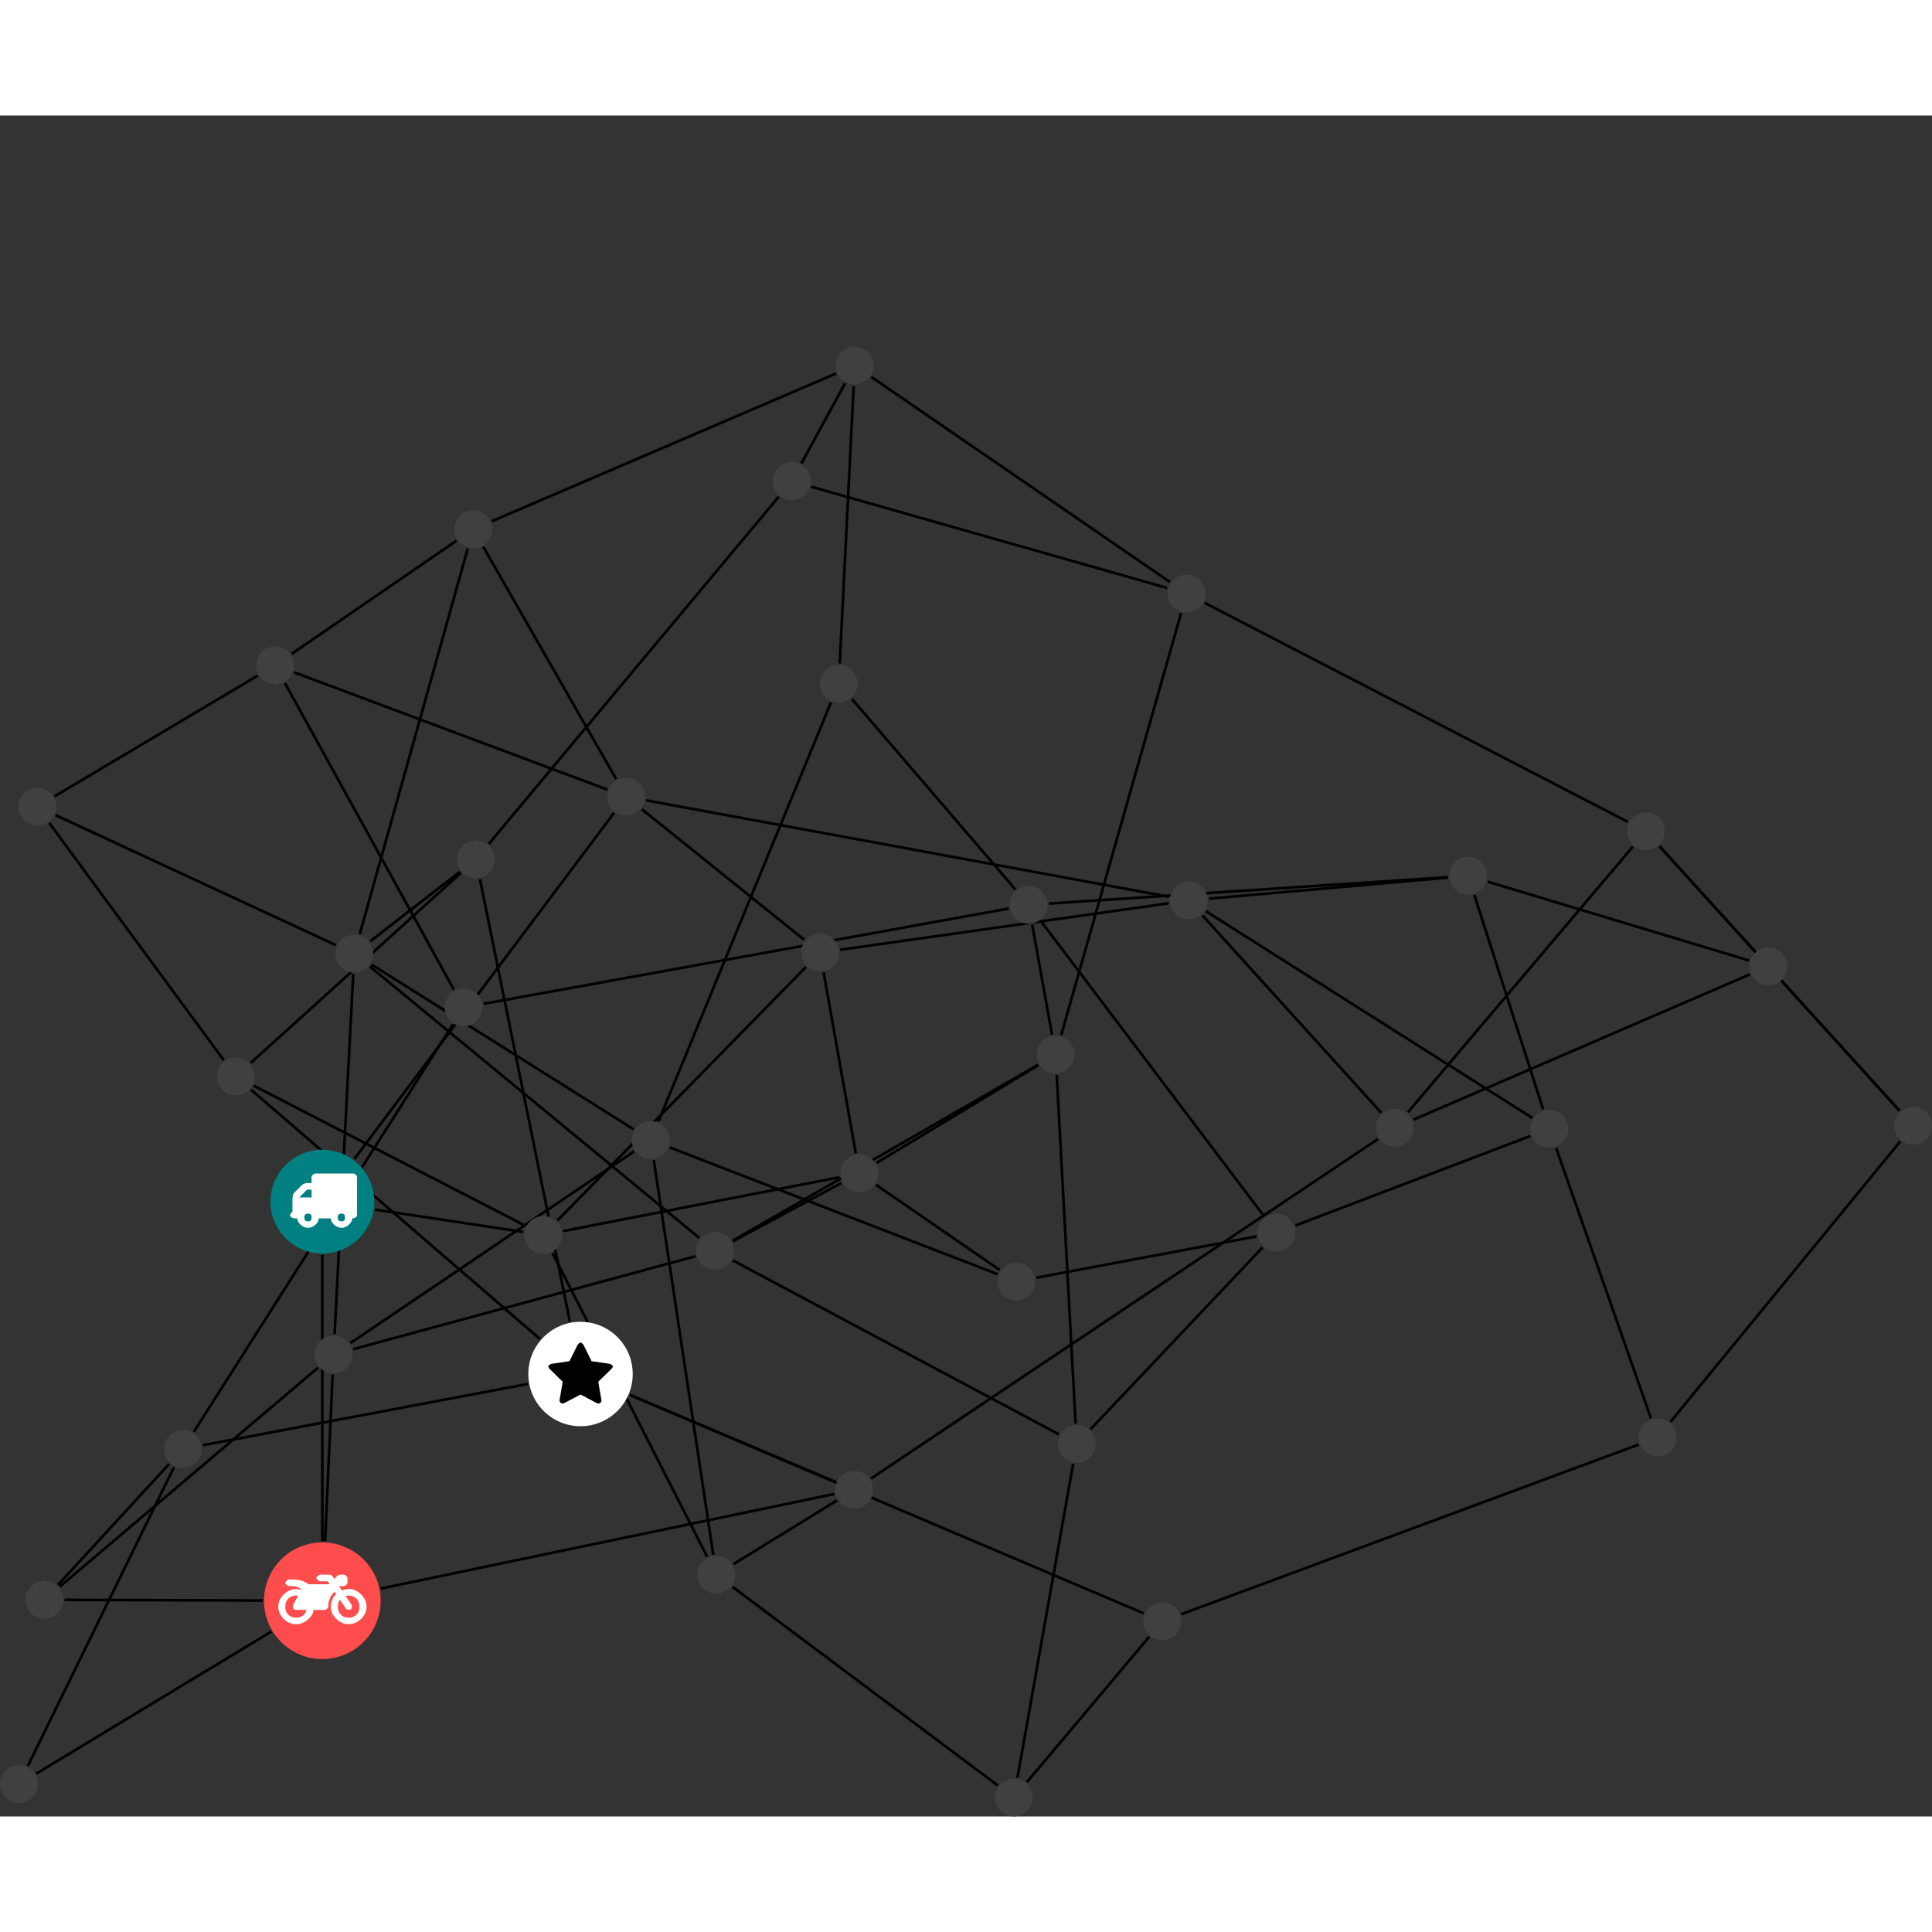 <?xml version="1.0" encoding="UTF-8"?>
<svg xmlns="http://www.w3.org/2000/svg" xmlns:xlink="http://www.w3.org/1999/xlink" width="287.740pt" height="287.740pt" viewBox="0.000 -34.413 287.740 253.327" version="1.1">
<rect x="0.000" y="-34.413" width="287.740" height="253.327" fill="#333333" stroke="none"/>
<defs>
<g>
<symbol overflow="visible" id="glyph0-0">
<path style="stroke:none;" d="M 1.422 -0.75 L 1.422 -7.922 L 3.562 -7.922 L 3.562 -0.891 L 1.422 -0.891 Z M 0.625 0 L 4.531 0 L 4.531 -8.812 L 0.438 -8.812 L 0.438 0 Z M 0.625 0 "/>
</symbol>
<symbol overflow="visible" id="glyph0-1">
<path style="stroke:none;" d="M 3.375 -0.844 C 3.375 -0.453 3.234 -0.266 2.844 -0.266 C 2.469 -0.266 2.297 -0.453 2.297 -0.844 C 2.297 -1.219 2.469 -1.422 2.844 -1.422 C 3.234 -1.422 3.375 -1.219 3.375 -0.844 Z M 1.594 -3.688 L 1.594 -3.859 C 1.594 -3.875 1.578 -3.875 1.594 -3.891 L 2.688 -4.969 C 2.703 -5 2.656 -4.984 2.688 -4.984 L 3.375 -4.984 L 3.375 -3.828 L 1.594 -3.828 Z M 8.359 -0.844 C 8.359 -0.453 8.219 -0.266 7.828 -0.266 C 7.453 -0.266 7.281 -0.453 7.281 -0.844 C 7.281 -1.219 7.453 -1.422 7.828 -1.422 C 8.219 -1.422 8.359 -1.219 8.359 -0.844 Z M 10.141 -6.891 C 10.141 -7.094 9.812 -7.391 9.609 -7.391 L 3.922 -7.391 C 3.719 -7.391 3.375 -7.094 3.375 -6.891 L 3.375 -5.969 L 2.672 -5.969 C 2.469 -5.969 2.078 -5.812 1.938 -5.672 L 0.844 -4.578 C 0.531 -4.266 0.531 -3.734 0.531 -3.328 L 0.531 -1.688 C 0.516 -1.688 0.172 -1.391 0.172 -1.203 C 0.172 -0.781 0.781 -0.703 1.062 -0.703 L 1.25 -0.703 C 1.25 -0.047 2.062 0.703 2.844 0.703 C 3.641 0.703 4.453 -0.047 4.453 -0.703 L 6.234 -0.703 C 6.234 -0.047 7.047 0.703 7.828 0.703 C 8.625 0.703 9.438 -0.047 9.438 -0.703 C 9.547 -0.703 10.141 -0.781 10.141 -1.203 Z M 10.141 -6.891 "/>
</symbol>
<symbol overflow="visible" id="glyph0-2">
<path style="stroke:none;" d="M 12.969 -2.906 C 12.844 -3.984 11.859 -5.016 10.781 -5.219 C 10.234 -5.328 9.703 -5.219 9.328 -5.031 L 8.875 -5.688 L 9.609 -5.688 C 9.812 -5.688 10.141 -5.984 10.141 -6.188 L 10.141 -6.891 C 10.141 -7.094 9.812 -7.391 9.609 -7.391 L 9.047 -7.391 C 8.969 -7.391 8.734 -7.312 8.656 -7.25 L 8.188 -6.766 L 7.891 -7.203 C 7.828 -7.281 7.594 -7.391 7.484 -7.391 L 6.078 -7.391 C 5.906 -7.391 5.547 -7.125 5.516 -6.953 C 5.484 -6.734 5.828 -6.406 6.047 -6.406 L 7.188 -6.406 L 7.484 -5.969 L 4.344 -5.969 C 4.141 -6.125 3.375 -6.672 2.141 -6.672 L 1.422 -6.672 C 1.219 -6.672 0.891 -6.375 0.891 -6.188 C 0.891 -5.984 1.219 -5.688 1.422 -5.688 L 1.781 -5.688 C 2.484 -5.688 2.906 -5.516 3.281 -5.188 L 3.25 -5.141 C 3.078 -5.188 2.797 -5.25 2.5 -5.25 C 1.109 -5.25 -0.172 -4 -0.172 -2.625 C -0.172 -1.25 1.109 0 2.5 0 C 3.75 0 4.953 -1.062 5.109 -2.141 L 6.766 -2.141 C 6.969 -2.141 7.281 -2.438 7.281 -2.625 C 7.281 -3.609 7.688 -4.391 8.219 -4.844 L 8.453 -4.5 C 7.969 -4.062 7.578 -3.203 7.672 -2.359 C 7.781 -1.172 8.969 -0.094 10.141 -0.016 C 11.703 0.094 13.156 -1.344 12.969 -2.906 Z M 2.5 -0.984 C 1.516 -0.984 0.875 -1.641 0.875 -2.625 C 0.875 -3.594 1.516 -4.281 2.5 -4.281 C 2.672 -4.281 2.844 -4.234 2.781 -4.25 L 2.047 -2.891 C 2 -2.781 2 -2.469 2.047 -2.359 C 2.125 -2.25 2.375 -2.141 2.5 -2.141 L 4.031 -2.141 C 3.891 -1.453 3.344 -0.984 2.5 -0.984 Z M 10.328 -0.984 C 9.344 -0.984 8.719 -1.641 8.719 -2.625 C 8.719 -3.109 8.859 -3.469 9.031 -3.641 L 9.906 -2.328 C 9.969 -2.219 10.203 -2.141 10.328 -2.141 C 10.391 -2.141 10.594 -2.188 10.641 -2.234 C 10.812 -2.344 10.844 -2.75 10.734 -2.922 L 9.875 -4.219 C 9.859 -4.219 10.094 -4.281 10.328 -4.281 C 11.297 -4.281 11.922 -3.594 11.922 -2.625 C 11.922 -1.641 11.297 -0.984 10.328 -0.984 Z M 10.328 -0.984 "/>
</symbol>
<symbol overflow="visible" id="glyph0-3">
<path style="stroke:none;" d="M 9.438 -5.078 C 9.438 -5.25 9.078 -5.453 8.938 -5.469 L 6.266 -5.859 L 5.078 -8.266 C 5.031 -8.375 4.75 -8.641 4.625 -8.641 C 4.5 -8.641 4.234 -8.375 4.172 -8.266 L 2.984 -5.859 L 0.312 -5.469 C 0.172 -5.453 -0.172 -5.25 -0.172 -5.078 C -0.172 -4.969 -0.062 -4.781 0.016 -4.719 L 1.969 -2.797 L 1.5 -0.062 C 1.5 -0.016 1.5 0.016 1.5 0.047 C 1.5 0.203 1.75 0.453 1.906 0.453 C 1.984 0.453 2.188 0.406 2.25 0.359 L 4.625 -0.891 L 7 0.359 C 7.062 0.406 7.266 0.453 7.344 0.453 C 7.5 0.453 7.75 0.203 7.75 0.047 C 7.75 0.016 7.75 -0.016 7.734 -0.062 L 7.266 -2.797 L 9.234 -4.719 C 9.297 -4.781 9.438 -4.969 9.438 -5.078 Z M 9.438 -5.078 "/>
</symbol>
</g>
<clipPath id="clip1">
  <path d="M 0 185 L 47 185 L 47 218.914 L 0 218.914 Z M 0 185 "/>
</clipPath>
<clipPath id="clip2">
  <path d="M 147 186 L 177 186 L 177 218.914 L 147 218.914 Z M 147 186 "/>
</clipPath>
<clipPath id="clip3">
  <path d="M 243 112 L 287.738 112 L 287.738 166 L 243 166 Z M 243 112 "/>
</clipPath>
<clipPath id="clip4">
  <path d="M 145 160 L 166 160 L 166 218.914 L 145 218.914 Z M 145 160 "/>
</clipPath>
<clipPath id="clip5">
  <path d="M 103 179 L 155 179 L 155 218.914 L 103 218.914 Z M 103 179 "/>
</clipPath>
<clipPath id="clip6">
  <path d="M 241 68 L 287.738 68 L 287.738 120 L 241 120 Z M 241 68 "/>
</clipPath>
<clipPath id="clip7">
  <path d="M 259 88 L 287.738 88 L 287.738 120 L 259 120 Z M 259 88 "/>
</clipPath>
<clipPath id="clip8">
  <path d="M 148 213 L 154 213 L 154 218.914 L 148 218.914 Z M 148 213 "/>
</clipPath>
<clipPath id="clip9">
  <path d="M 282 113 L 287.738 113 L 287.738 119 L 282 119 Z M 282 113 "/>
</clipPath>
</defs>
<g id="surface1">
<path style="fill:none;stroke-width:0.399;stroke-linecap:butt;stroke-linejoin:miter;stroke:rgb(0%,0%,0%);stroke-opacity:1;stroke-miterlimit:10;" d="M -0.001 -7.927 L -0.001 -50.552 " transform="matrix(1,0,0,-1,48.009,127.343)"/>
<path style="fill:none;stroke-width:0.399;stroke-linecap:butt;stroke-linejoin:miter;stroke:rgb(0%,0%,0%);stroke-opacity:1;stroke-miterlimit:10;" d="M 7.839 -1.184 L 29.917 -4.516 " transform="matrix(1,0,0,-1,48.009,127.343)"/>
<path style="fill:none;stroke-width:0.399;stroke-linecap:butt;stroke-linejoin:miter;stroke:rgb(0%,0%,0%);stroke-opacity:1;stroke-miterlimit:10;" d="M 4.761 6.343 L 43.444 57.898 " transform="matrix(1,0,0,-1,48.009,127.343)"/>
<path style="fill:none;stroke-width:0.399;stroke-linecap:butt;stroke-linejoin:miter;stroke:rgb(0%,0%,0%);stroke-opacity:1;stroke-miterlimit:10;" d="M -9.626 78.343 L -39.868 60.37 " transform="matrix(1,0,0,-1,48.009,127.343)"/>
<path style="fill:none;stroke-width:0.399;stroke-linecap:butt;stroke-linejoin:miter;stroke:rgb(0%,0%,0%);stroke-opacity:1;stroke-miterlimit:10;" d="M -5.575 77.241 L 19.593 31.57 " transform="matrix(1,0,0,-1,48.009,127.343)"/>
<path style="fill:none;stroke-width:0.399;stroke-linecap:butt;stroke-linejoin:miter;stroke:rgb(0%,0%,0%);stroke-opacity:1;stroke-miterlimit:10;" d="M -4.544 81.593 L 19.979 98.437 " transform="matrix(1,0,0,-1,48.009,127.343)"/>
<path style="fill:none;stroke-width:0.399;stroke-linecap:butt;stroke-linejoin:miter;stroke:rgb(0%,0%,0%);stroke-opacity:1;stroke-miterlimit:10;" d="M -4.204 78.827 L 42.428 61.37 " transform="matrix(1,0,0,-1,48.009,127.343)"/>
<g clip-path="url(#clip1)" clip-rule="nonzero">
<path style="fill:none;stroke-width:0.399;stroke-linecap:butt;stroke-linejoin:miter;stroke:rgb(0%,0%,0%);stroke-opacity:1;stroke-miterlimit:10;" d="M -42.607 -85.192 L -7.607 -64.036 " transform="matrix(1,0,0,-1,48.009,127.343)"/>
</g>
<path style="fill:none;stroke-width:0.399;stroke-linecap:butt;stroke-linejoin:miter;stroke:rgb(0%,0%,0%);stroke-opacity:1;stroke-miterlimit:10;" d="M -43.864 -84.044 L -22.095 -39.555 " transform="matrix(1,0,0,-1,48.009,127.343)"/>
<path style="fill:none;stroke-width:0.399;stroke-linecap:butt;stroke-linejoin:miter;stroke:rgb(0%,0%,0%);stroke-opacity:1;stroke-miterlimit:10;" d="M 8.702 -57.626 L 76.257 -43.536 " transform="matrix(1,0,0,-1,48.009,127.343)"/>
<path style="fill:none;stroke-width:0.399;stroke-linecap:butt;stroke-linejoin:miter;stroke:rgb(0%,0%,0%);stroke-opacity:1;stroke-miterlimit:10;" d="M 0.405 -50.563 L 1.53 -25.782 " transform="matrix(1,0,0,-1,48.009,127.343)"/>
<path style="fill:none;stroke-width:0.399;stroke-linecap:butt;stroke-linejoin:miter;stroke:rgb(0%,0%,0%);stroke-opacity:1;stroke-miterlimit:10;" d="M -8.888 -59.411 L -38.396 -59.313 " transform="matrix(1,0,0,-1,48.009,127.343)"/>
<path style="fill:none;stroke-width:0.399;stroke-linecap:butt;stroke-linejoin:miter;stroke:rgb(0%,0%,0%);stroke-opacity:1;stroke-miterlimit:10;" d="M -17.802 -36.282 L 30.612 -27.153 " transform="matrix(1,0,0,-1,48.009,127.343)"/>
<path style="fill:none;stroke-width:0.399;stroke-linecap:butt;stroke-linejoin:miter;stroke:rgb(0%,0%,0%);stroke-opacity:1;stroke-miterlimit:10;" d="M -22.81 -39.063 L -39.372 -57.083 " transform="matrix(1,0,0,-1,48.009,127.343)"/>
<path style="fill:none;stroke-width:0.399;stroke-linecap:butt;stroke-linejoin:miter;stroke:rgb(0%,0%,0%);stroke-opacity:1;stroke-miterlimit:10;" d="M -19.15 -34.298 L 19.428 26.382 " transform="matrix(1,0,0,-1,48.009,127.343)"/>
<path style="fill:none;stroke-width:0.399;stroke-linecap:butt;stroke-linejoin:miter;stroke:rgb(0%,0%,0%);stroke-opacity:1;stroke-miterlimit:10;" d="M 76.432 -41.743 L 45.796 -28.782 " transform="matrix(1,0,0,-1,48.009,127.343)"/>
<path style="fill:none;stroke-width:0.399;stroke-linecap:butt;stroke-linejoin:miter;stroke:rgb(0%,0%,0%);stroke-opacity:1;stroke-miterlimit:10;" d="M 76.643 -44.501 L 61.241 -53.985 " transform="matrix(1,0,0,-1,48.009,127.343)"/>
<path style="fill:none;stroke-width:0.399;stroke-linecap:butt;stroke-linejoin:miter;stroke:rgb(0%,0%,0%);stroke-opacity:1;stroke-miterlimit:10;" d="M 81.718 -41.239 L 157.221 9.327 " transform="matrix(1,0,0,-1,48.009,127.343)"/>
<path style="fill:none;stroke-width:0.399;stroke-linecap:butt;stroke-linejoin:miter;stroke:rgb(0%,0%,0%);stroke-opacity:1;stroke-miterlimit:10;" d="M -10.614 16.667 L 32.413 -20.462 " transform="matrix(1,0,0,-1,48.009,127.343)"/>
<path style="fill:none;stroke-width:0.399;stroke-linecap:butt;stroke-linejoin:miter;stroke:rgb(0%,0%,0%);stroke-opacity:1;stroke-miterlimit:10;" d="M -10.657 20.663 L 20.628 48.948 " transform="matrix(1,0,0,-1,48.009,127.343)"/>
<path style="fill:none;stroke-width:0.399;stroke-linecap:butt;stroke-linejoin:miter;stroke:rgb(0%,0%,0%);stroke-opacity:1;stroke-miterlimit:10;" d="M -14.685 21.07 L -40.677 56.398 " transform="matrix(1,0,0,-1,48.009,127.343)"/>
<path style="fill:none;stroke-width:0.399;stroke-linecap:butt;stroke-linejoin:miter;stroke:rgb(0%,0%,0%);stroke-opacity:1;stroke-miterlimit:10;" d="M -10.216 17.257 L 30.218 -3.583 " transform="matrix(1,0,0,-1,48.009,127.343)"/>
<path style="fill:none;stroke-width:0.399;stroke-linecap:butt;stroke-linejoin:miter;stroke:rgb(0%,0%,0%);stroke-opacity:1;stroke-miterlimit:10;" d="M 36.862 -17.856 L 23.468 48.015 " transform="matrix(1,0,0,-1,48.009,127.343)"/>
<path style="fill:none;stroke-width:0.399;stroke-linecap:butt;stroke-linejoin:miter;stroke:rgb(0%,0%,0%);stroke-opacity:1;stroke-miterlimit:10;" d="M 45.792 -28.794 L 122.319 -61.313 " transform="matrix(1,0,0,-1,48.009,127.343)"/>
<path style="fill:none;stroke-width:0.399;stroke-linecap:butt;stroke-linejoin:miter;stroke:rgb(0%,0%,0%);stroke-opacity:1;stroke-miterlimit:10;" d="M 20.479 49.124 L 7.139 38.781 " transform="matrix(1,0,0,-1,48.009,127.343)"/>
<path style="fill:none;stroke-width:0.399;stroke-linecap:butt;stroke-linejoin:miter;stroke:rgb(0%,0%,0%);stroke-opacity:1;stroke-miterlimit:10;" d="M 24.8 53.288 L 67.968 104.988 " transform="matrix(1,0,0,-1,48.009,127.343)"/>
<path style="fill:none;stroke-width:0.399;stroke-linecap:butt;stroke-linejoin:miter;stroke:rgb(0%,0%,0%);stroke-opacity:1;stroke-miterlimit:10;" d="M 127.925 -61.446 L 196.046 -36.177 " transform="matrix(1,0,0,-1,48.009,127.343)"/>
<g clip-path="url(#clip2)" clip-rule="nonzero">
<path style="fill:none;stroke-width:0.399;stroke-linecap:butt;stroke-linejoin:miter;stroke:rgb(0%,0%,0%);stroke-opacity:1;stroke-miterlimit:10;" d="M 123.151 -64.802 L 104.94 -86.446 " transform="matrix(1,0,0,-1,48.009,127.343)"/>
</g>
<g clip-path="url(#clip3)" clip-rule="nonzero">
<path style="fill:none;stroke-width:0.399;stroke-linecap:butt;stroke-linejoin:miter;stroke:rgb(0%,0%,0%);stroke-opacity:1;stroke-miterlimit:10;" d="M 200.788 -32.794 L 235.003 8.972 " transform="matrix(1,0,0,-1,48.009,127.343)"/>
</g>
<path style="fill:none;stroke-width:0.399;stroke-linecap:butt;stroke-linejoin:miter;stroke:rgb(0%,0%,0%);stroke-opacity:1;stroke-miterlimit:10;" d="M 197.878 -32.278 L 183.745 8.007 " transform="matrix(1,0,0,-1,48.009,127.343)"/>
<g clip-path="url(#clip4)" clip-rule="nonzero">
<path style="fill:none;stroke-width:0.399;stroke-linecap:butt;stroke-linejoin:miter;stroke:rgb(0%,0%,0%);stroke-opacity:1;stroke-miterlimit:10;" d="M 103.526 -85.782 L 111.823 -39.052 " transform="matrix(1,0,0,-1,48.009,127.343)"/>
</g>
<g clip-path="url(#clip5)" clip-rule="nonzero">
<path style="fill:none;stroke-width:0.399;stroke-linecap:butt;stroke-linejoin:miter;stroke:rgb(0%,0%,0%);stroke-opacity:1;stroke-miterlimit:10;" d="M 100.585 -86.946 L 61.089 -57.376 " transform="matrix(1,0,0,-1,48.009,127.343)"/>
</g>
<path style="fill:none;stroke-width:0.399;stroke-linecap:butt;stroke-linejoin:miter;stroke:rgb(0%,0%,0%);stroke-opacity:1;stroke-miterlimit:10;" d="M 109.686 -34.657 L 61.147 -8.759 " transform="matrix(1,0,0,-1,48.009,127.343)"/>
<path style="fill:none;stroke-width:0.399;stroke-linecap:butt;stroke-linejoin:miter;stroke:rgb(0%,0%,0%);stroke-opacity:1;stroke-miterlimit:10;" d="M 114.425 -33.887 L 140.034 -6.817 " transform="matrix(1,0,0,-1,48.009,127.343)"/>
<path style="fill:none;stroke-width:0.399;stroke-linecap:butt;stroke-linejoin:miter;stroke:rgb(0%,0%,0%);stroke-opacity:1;stroke-miterlimit:10;" d="M 112.186 -33.067 L 109.374 18.874 " transform="matrix(1,0,0,-1,48.009,127.343)"/>
<path style="fill:none;stroke-width:0.399;stroke-linecap:butt;stroke-linejoin:miter;stroke:rgb(0%,0%,0%);stroke-opacity:1;stroke-miterlimit:10;" d="M 58.221 -52.583 L 49.362 6.179 " transform="matrix(1,0,0,-1,48.009,127.343)"/>
<path style="fill:none;stroke-width:0.399;stroke-linecap:butt;stroke-linejoin:miter;stroke:rgb(0%,0%,0%);stroke-opacity:1;stroke-miterlimit:10;" d="M 57.303 -52.876 L 34.272 -7.653 " transform="matrix(1,0,0,-1,48.009,127.343)"/>
<path style="fill:none;stroke-width:0.399;stroke-linecap:butt;stroke-linejoin:miter;stroke:rgb(0%,0%,0%);stroke-opacity:1;stroke-miterlimit:10;" d="M -39.728 57.558 L 2.014 38.202 " transform="matrix(1,0,0,-1,48.009,127.343)"/>
<path style="fill:none;stroke-width:0.399;stroke-linecap:butt;stroke-linejoin:miter;stroke:rgb(0%,0%,0%);stroke-opacity:1;stroke-miterlimit:10;" d="M 46.358 10.769 L 7.307 35.327 " transform="matrix(1,0,0,-1,48.009,127.343)"/>
<path style="fill:none;stroke-width:0.399;stroke-linecap:butt;stroke-linejoin:miter;stroke:rgb(0%,0%,0%);stroke-opacity:1;stroke-miterlimit:10;" d="M 46.413 7.472 L 4.167 -21.079 " transform="matrix(1,0,0,-1,48.009,127.343)"/>
<path style="fill:none;stroke-width:0.399;stroke-linecap:butt;stroke-linejoin:miter;stroke:rgb(0%,0%,0%);stroke-opacity:1;stroke-miterlimit:10;" d="M 50.061 11.952 L 75.757 74.359 " transform="matrix(1,0,0,-1,48.009,127.343)"/>
<path style="fill:none;stroke-width:0.399;stroke-linecap:butt;stroke-linejoin:miter;stroke:rgb(0%,0%,0%);stroke-opacity:1;stroke-miterlimit:10;" d="M 51.729 8.073 L 100.55 -10.802 " transform="matrix(1,0,0,-1,48.009,127.343)"/>
<path style="fill:none;stroke-width:0.399;stroke-linecap:butt;stroke-linejoin:miter;stroke:rgb(0%,0%,0%);stroke-opacity:1;stroke-miterlimit:10;" d="M 4.596 33.917 L 1.823 -19.755 " transform="matrix(1,0,0,-1,48.009,127.343)"/>
<path style="fill:none;stroke-width:0.399;stroke-linecap:butt;stroke-linejoin:miter;stroke:rgb(0%,0%,0%);stroke-opacity:1;stroke-miterlimit:10;" d="M 7.081 35.015 L 56.155 -5.419 " transform="matrix(1,0,0,-1,48.009,127.343)"/>
<path style="fill:none;stroke-width:0.399;stroke-linecap:butt;stroke-linejoin:miter;stroke:rgb(0%,0%,0%);stroke-opacity:1;stroke-miterlimit:10;" d="M 5.569 39.839 L 21.651 97.238 " transform="matrix(1,0,0,-1,48.009,127.343)"/>
<path style="fill:none;stroke-width:0.399;stroke-linecap:butt;stroke-linejoin:miter;stroke:rgb(0%,0%,0%);stroke-opacity:1;stroke-miterlimit:10;" d="M 4.577 -21.977 L 55.573 -8.13 " transform="matrix(1,0,0,-1,48.009,127.343)"/>
<path style="fill:none;stroke-width:0.399;stroke-linecap:butt;stroke-linejoin:miter;stroke:rgb(0%,0%,0%);stroke-opacity:1;stroke-miterlimit:10;" d="M -0.634 -24.72 L -39.111 -57.352 " transform="matrix(1,0,0,-1,48.009,127.343)"/>
<path style="fill:none;stroke-width:0.399;stroke-linecap:butt;stroke-linejoin:miter;stroke:rgb(0%,0%,0%);stroke-opacity:1;stroke-miterlimit:10;" d="M 61.1 -5.833 L 106.596 20.382 " transform="matrix(1,0,0,-1,48.009,127.343)"/>
<path style="fill:none;stroke-width:0.399;stroke-linecap:butt;stroke-linejoin:miter;stroke:rgb(0%,0%,0%);stroke-opacity:1;stroke-miterlimit:10;" d="M 61.143 -5.907 L 77.319 2.784 " transform="matrix(1,0,0,-1,48.009,127.343)"/>
<path style="fill:none;stroke-width:0.399;stroke-linecap:butt;stroke-linejoin:miter;stroke:rgb(0%,0%,0%);stroke-opacity:1;stroke-miterlimit:10;" d="M 24.018 29.464 L 102.221 43.652 " transform="matrix(1,0,0,-1,48.009,127.343)"/>
<path style="fill:none;stroke-width:0.399;stroke-linecap:butt;stroke-linejoin:miter;stroke:rgb(0%,0%,0%);stroke-opacity:1;stroke-miterlimit:10;" d="M 125.823 91.39 L 72.803 106.476 " transform="matrix(1,0,0,-1,48.009,127.343)"/>
<path style="fill:none;stroke-width:0.399;stroke-linecap:butt;stroke-linejoin:miter;stroke:rgb(0%,0%,0%);stroke-opacity:1;stroke-miterlimit:10;" d="M 126.237 92.273 L 81.772 122.816 " transform="matrix(1,0,0,-1,48.009,127.343)"/>
<path style="fill:none;stroke-width:0.399;stroke-linecap:butt;stroke-linejoin:miter;stroke:rgb(0%,0%,0%);stroke-opacity:1;stroke-miterlimit:10;" d="M 131.405 89.179 L 194.44 56.55 " transform="matrix(1,0,0,-1,48.009,127.343)"/>
<path style="fill:none;stroke-width:0.399;stroke-linecap:butt;stroke-linejoin:miter;stroke:rgb(0%,0%,0%);stroke-opacity:1;stroke-miterlimit:10;" d="M 127.901 87.663 L 110.034 24.792 " transform="matrix(1,0,0,-1,48.009,127.343)"/>
<path style="fill:none;stroke-width:0.399;stroke-linecap:butt;stroke-linejoin:miter;stroke:rgb(0%,0%,0%);stroke-opacity:1;stroke-miterlimit:10;" d="M 71.346 109.952 L 77.843 121.874 " transform="matrix(1,0,0,-1,48.009,127.343)"/>
<path style="fill:none;stroke-width:0.399;stroke-linecap:butt;stroke-linejoin:miter;stroke:rgb(0%,0%,0%);stroke-opacity:1;stroke-miterlimit:10;" d="M 79.132 121.511 L 77.057 80.163 " transform="matrix(1,0,0,-1,48.009,127.343)"/>
<path style="fill:none;stroke-width:0.399;stroke-linecap:butt;stroke-linejoin:miter;stroke:rgb(0%,0%,0%);stroke-opacity:1;stroke-miterlimit:10;" d="M 76.511 123.335 L 25.241 101.335 " transform="matrix(1,0,0,-1,48.009,127.343)"/>
<path style="fill:none;stroke-width:0.399;stroke-linecap:butt;stroke-linejoin:miter;stroke:rgb(0%,0%,0%);stroke-opacity:1;stroke-miterlimit:10;" d="M 78.874 74.863 L 103.225 46.48 " transform="matrix(1,0,0,-1,48.009,127.343)"/>
<path style="fill:none;stroke-width:0.399;stroke-linecap:butt;stroke-linejoin:miter;stroke:rgb(0%,0%,0%);stroke-opacity:1;stroke-miterlimit:10;" d="M 23.964 97.527 L 43.757 62.929 " transform="matrix(1,0,0,-1,48.009,127.343)"/>
<g clip-path="url(#clip6)" clip-rule="nonzero">
<path style="fill:none;stroke-width:0.399;stroke-linecap:butt;stroke-linejoin:miter;stroke:rgb(0%,0%,0%);stroke-opacity:1;stroke-miterlimit:10;" d="M 234.889 13.538 L 199.147 52.929 " transform="matrix(1,0,0,-1,48.009,127.343)"/>
</g>
<g clip-path="url(#clip7)" clip-rule="nonzero">
<path style="fill:none;stroke-width:0.399;stroke-linecap:butt;stroke-linejoin:miter;stroke:rgb(0%,0%,0%);stroke-opacity:1;stroke-miterlimit:10;" d="M 234.889 13.538 L 217.393 32.808 " transform="matrix(1,0,0,-1,48.009,127.343)"/>
</g>
<path style="fill:none;stroke-width:0.399;stroke-linecap:butt;stroke-linejoin:miter;stroke:rgb(0%,0%,0%);stroke-opacity:1;stroke-miterlimit:10;" d="M 199.147 52.929 L 213.339 37.277 " transform="matrix(1,0,0,-1,48.009,127.343)"/>
<path style="fill:none;stroke-width:0.399;stroke-linecap:butt;stroke-linejoin:miter;stroke:rgb(0%,0%,0%);stroke-opacity:1;stroke-miterlimit:10;" d="M 195.171 52.863 L 161.679 13.308 " transform="matrix(1,0,0,-1,48.009,127.343)"/>
<path style="fill:none;stroke-width:0.399;stroke-linecap:butt;stroke-linejoin:miter;stroke:rgb(0%,0%,0%);stroke-opacity:1;stroke-miterlimit:10;" d="M 212.596 33.843 L 162.499 12.202 " transform="matrix(1,0,0,-1,48.009,127.343)"/>
<path style="fill:none;stroke-width:0.399;stroke-linecap:butt;stroke-linejoin:miter;stroke:rgb(0%,0%,0%);stroke-opacity:1;stroke-miterlimit:10;" d="M 212.475 35.913 L 173.542 47.656 " transform="matrix(1,0,0,-1,48.009,127.343)"/>
<path style="fill:none;stroke-width:0.399;stroke-linecap:butt;stroke-linejoin:miter;stroke:rgb(0%,0%,0%);stroke-opacity:1;stroke-miterlimit:10;" d="M 157.702 13.241 L 131.077 42.624 " transform="matrix(1,0,0,-1,48.009,127.343)"/>
<path style="fill:none;stroke-width:0.399;stroke-linecap:butt;stroke-linejoin:miter;stroke:rgb(0%,0%,0%);stroke-opacity:1;stroke-miterlimit:10;" d="M 171.577 45.652 L 181.823 13.73 " transform="matrix(1,0,0,-1,48.009,127.343)"/>
<path style="fill:none;stroke-width:0.399;stroke-linecap:butt;stroke-linejoin:miter;stroke:rgb(0%,0%,0%);stroke-opacity:1;stroke-miterlimit:10;" d="M 167.643 48.327 L 108.202 44.39 " transform="matrix(1,0,0,-1,48.009,127.343)"/>
<path style="fill:none;stroke-width:0.399;stroke-linecap:butt;stroke-linejoin:miter;stroke:rgb(0%,0%,0%);stroke-opacity:1;stroke-miterlimit:10;" d="M 167.647 48.261 L 132.054 45.124 " transform="matrix(1,0,0,-1,48.009,127.343)"/>
<path style="fill:none;stroke-width:0.399;stroke-linecap:butt;stroke-linejoin:miter;stroke:rgb(0%,0%,0%);stroke-opacity:1;stroke-miterlimit:10;" d="M 179.925 9.78 L 144.929 -3.552 " transform="matrix(1,0,0,-1,48.009,127.343)"/>
<path style="fill:none;stroke-width:0.399;stroke-linecap:butt;stroke-linejoin:miter;stroke:rgb(0%,0%,0%);stroke-opacity:1;stroke-miterlimit:10;" d="M 180.194 12.468 L 131.6 43.245 " transform="matrix(1,0,0,-1,48.009,127.343)"/>
<path style="fill:none;stroke-width:0.399;stroke-linecap:butt;stroke-linejoin:miter;stroke:rgb(0%,0%,0%);stroke-opacity:1;stroke-miterlimit:10;" d="M 107.011 41.784 L 140.288 -2.22 " transform="matrix(1,0,0,-1,48.009,127.343)"/>
<path style="fill:none;stroke-width:0.399;stroke-linecap:butt;stroke-linejoin:miter;stroke:rgb(0%,0%,0%);stroke-opacity:1;stroke-miterlimit:10;" d="M 105.725 41.222 L 108.675 24.859 " transform="matrix(1,0,0,-1,48.009,127.343)"/>
<path style="fill:none;stroke-width:0.399;stroke-linecap:butt;stroke-linejoin:miter;stroke:rgb(0%,0%,0%);stroke-opacity:1;stroke-miterlimit:10;" d="M 139.139 -5.18 L 106.331 -11.333 " transform="matrix(1,0,0,-1,48.009,127.343)"/>
<path style="fill:none;stroke-width:0.399;stroke-linecap:butt;stroke-linejoin:miter;stroke:rgb(0%,0%,0%);stroke-opacity:1;stroke-miterlimit:10;" d="M 106.628 20.327 L 82.557 5.773 " transform="matrix(1,0,0,-1,48.009,127.343)"/>
<path style="fill:none;stroke-width:0.399;stroke-linecap:butt;stroke-linejoin:miter;stroke:rgb(0%,0%,0%);stroke-opacity:1;stroke-miterlimit:10;" d="M 100.878 -10.18 L 82.464 2.503 " transform="matrix(1,0,0,-1,48.009,127.343)"/>
<path style="fill:none;stroke-width:0.399;stroke-linecap:butt;stroke-linejoin:miter;stroke:rgb(0%,0%,0%);stroke-opacity:1;stroke-miterlimit:10;" d="M 77.014 3.636 L 35.862 -4.387 " transform="matrix(1,0,0,-1,48.009,127.343)"/>
<path style="fill:none;stroke-width:0.399;stroke-linecap:butt;stroke-linejoin:miter;stroke:rgb(0%,0%,0%);stroke-opacity:1;stroke-miterlimit:10;" d="M 79.448 7.183 L 74.659 34.124 " transform="matrix(1,0,0,-1,48.009,127.343)"/>
<path style="fill:none;stroke-width:0.399;stroke-linecap:butt;stroke-linejoin:miter;stroke:rgb(0%,0%,0%);stroke-opacity:1;stroke-miterlimit:10;" d="M 35.014 -2.809 L 72.018 34.941 " transform="matrix(1,0,0,-1,48.009,127.343)"/>
<path style="fill:none;stroke-width:0.399;stroke-linecap:butt;stroke-linejoin:miter;stroke:rgb(0%,0%,0%);stroke-opacity:1;stroke-miterlimit:10;" d="M 77.12 37.515 L 126.061 44.437 " transform="matrix(1,0,0,-1,48.009,127.343)"/>
<path style="fill:none;stroke-width:0.399;stroke-linecap:butt;stroke-linejoin:miter;stroke:rgb(0%,0%,0%);stroke-opacity:1;stroke-miterlimit:10;" d="M 71.78 38.984 L 47.608 58.421 " transform="matrix(1,0,0,-1,48.009,127.343)"/>
<path style="fill:none;stroke-width:0.399;stroke-linecap:butt;stroke-linejoin:miter;stroke:rgb(0%,0%,0%);stroke-opacity:1;stroke-miterlimit:10;" d="M 126.081 45.406 L 48.225 59.765 " transform="matrix(1,0,0,-1,48.009,127.343)"/>
<path style=" stroke:none;fill-rule:nonzero;fill:rgb(0%,50%,50%);fill-opacity:1;" d="M 55.738 127.344 C 55.738 123.074 52.277 119.613 48.008 119.613 C 43.742 119.613 40.281 123.074 40.281 127.344 C 40.281 131.613 43.742 135.07 48.008 135.07 C 52.277 135.07 55.738 131.613 55.738 127.344 Z M 55.738 127.344 "/>
<g style="fill:rgb(100%,100%,100%);fill-opacity:1;">
  <use xlink:href="#glyph0-1" x="43.027" y="130.546"/>
</g>
<path style=" stroke:none;fill-rule:nonzero;fill:rgb(25%,25%,25%);fill-opacity:1;" d="M 43.797 47.457 C 43.797 45.902 42.535 44.641 40.977 44.641 C 39.422 44.641 38.16 45.902 38.16 47.457 C 38.16 49.016 39.422 50.277 40.977 50.277 C 42.535 50.277 43.797 49.016 43.797 47.457 Z M 43.797 47.457 "/>
<path style=" stroke:none;fill-rule:nonzero;fill:rgb(25%,25%,25%);fill-opacity:1;" d="M 5.637 214.098 C 5.637 212.539 4.375 211.277 2.816 211.277 C 1.262 211.277 0 212.539 0 214.098 C 0 215.652 1.262 216.914 2.816 216.914 C 4.375 216.914 5.637 215.652 5.637 214.098 Z M 5.637 214.098 "/>
<path style=" stroke:none;fill-rule:nonzero;fill:rgb(100%,29.999%,29.999%);fill-opacity:1;" d="M 56.695 186.781 C 56.695 181.984 52.805 178.094 48.008 178.094 C 43.211 178.094 39.32 181.984 39.32 186.781 C 39.32 191.578 43.211 195.469 48.008 195.469 C 52.805 195.469 56.695 191.578 56.695 186.781 Z M 56.695 186.781 "/>
<g style="fill:rgb(100%,100%,100%);fill-opacity:1;">
  <use xlink:href="#glyph0-2" x="41.608" y="190.293"/>
</g>
<path style=" stroke:none;fill-rule:nonzero;fill:rgb(25%,25%,25%);fill-opacity:1;" d="M 30.059 164.188 C 30.059 162.629 28.797 161.367 27.242 161.367 C 25.688 161.367 24.426 162.629 24.426 164.188 C 24.426 165.742 25.688 167.004 27.242 167.004 C 28.797 167.004 30.059 165.742 30.059 164.188 Z M 30.059 164.188 "/>
<path style=" stroke:none;fill-rule:nonzero;fill:rgb(25%,25%,25%);fill-opacity:1;" d="M 130.039 170.262 C 130.039 168.703 128.777 167.441 127.219 167.441 C 125.664 167.441 124.402 168.703 124.402 170.262 C 124.402 171.816 125.664 173.078 127.219 173.078 C 128.777 173.078 130.039 171.816 130.039 170.262 Z M 130.039 170.262 "/>
<path style=" stroke:none;fill-rule:nonzero;fill:rgb(25%,25%,25%);fill-opacity:1;" d="M 37.93 108.703 C 37.93 107.148 36.668 105.887 35.113 105.887 C 33.555 105.887 32.293 107.148 32.293 108.703 C 32.293 110.262 33.555 111.523 35.113 111.523 C 36.668 111.523 37.93 110.262 37.93 108.703 Z M 37.93 108.703 "/>
<path style=" stroke:none;fill-rule:nonzero;fill:rgb(100%,100%,100%);fill-opacity:1;" d="M 94.234 153.016 C 94.234 148.723 90.754 145.242 86.461 145.242 C 82.164 145.242 78.684 148.723 78.684 153.016 C 78.684 157.309 82.164 160.793 86.461 160.793 C 90.754 160.793 94.234 157.309 94.234 153.016 Z M 94.234 153.016 "/>
<g style="fill:rgb(0%,0%,0%);fill-opacity:1;">
  <use xlink:href="#glyph0-3" x="81.837" y="156.966"/>
</g>
<path style=" stroke:none;fill-rule:nonzero;fill:rgb(25%,25%,25%);fill-opacity:1;" d="M 73.691 76.371 C 73.691 74.812 72.43 73.551 70.871 73.551 C 69.316 73.551 68.055 74.812 68.055 76.371 C 68.055 77.926 69.316 79.188 70.871 79.188 C 72.43 79.188 73.691 77.926 73.691 76.371 Z M 73.691 76.371 "/>
<path style=" stroke:none;fill-rule:nonzero;fill:rgb(25%,25%,25%);fill-opacity:1;" d="M 175.922 189.836 C 175.922 188.281 174.66 187.02 173.102 187.02 C 171.547 187.02 170.285 188.281 170.285 189.836 C 170.285 191.391 171.547 192.652 173.102 192.652 C 174.66 192.652 175.922 191.391 175.922 189.836 Z M 175.922 189.836 "/>
<path style=" stroke:none;fill-rule:nonzero;fill:rgb(25%,25%,25%);fill-opacity:1;" d="M 249.699 162.469 C 249.699 160.914 248.438 159.652 246.883 159.652 C 245.324 159.652 244.062 160.914 244.062 162.469 C 244.062 164.023 245.324 165.285 246.883 165.285 C 248.438 165.285 249.699 164.023 249.699 162.469 Z M 249.699 162.469 "/>
<g clip-path="url(#clip8)" clip-rule="nonzero">
<path style=" stroke:none;fill-rule:nonzero;fill:rgb(25%,25%,25%);fill-opacity:1;" d="M 153.824 216.094 C 153.824 214.539 152.562 213.277 151.008 213.277 C 149.449 213.277 148.188 214.539 148.188 216.094 C 148.188 217.652 149.449 218.914 151.008 218.914 C 152.562 218.914 153.824 217.652 153.824 216.094 Z M 153.824 216.094 "/>
</g>
<path style=" stroke:none;fill-rule:nonzero;fill:rgb(25%,25%,25%);fill-opacity:1;" d="M 163.176 163.422 C 163.176 161.867 161.914 160.605 160.355 160.605 C 158.801 160.605 157.539 161.867 157.539 163.422 C 157.539 164.977 158.801 166.238 160.355 166.238 C 161.914 166.238 163.176 164.977 163.176 163.422 Z M 163.176 163.422 "/>
<path style=" stroke:none;fill-rule:nonzero;fill:rgb(25%,25%,25%);fill-opacity:1;" d="M 109.5 182.91 C 109.5 181.352 108.238 180.09 106.68 180.09 C 105.125 180.09 103.863 181.352 103.863 182.91 C 103.863 184.465 105.125 185.727 106.68 185.727 C 108.238 185.727 109.5 184.465 109.5 182.91 Z M 109.5 182.91 "/>
<path style=" stroke:none;fill-rule:nonzero;fill:rgb(25%,25%,25%);fill-opacity:1;" d="M 8.363 68.516 C 8.363 66.961 7.102 65.699 5.547 65.699 C 3.988 65.699 2.727 66.961 2.727 68.516 C 2.727 70.074 3.988 71.336 5.547 71.336 C 7.102 71.336 8.363 70.074 8.363 68.516 Z M 8.363 68.516 "/>
<path style=" stroke:none;fill-rule:nonzero;fill:rgb(25%,25%,25%);fill-opacity:1;" d="M 99.738 118.184 C 99.738 116.625 98.477 115.363 96.922 115.363 C 95.363 115.363 94.102 116.625 94.102 118.184 C 94.102 119.738 95.363 121 96.922 121 C 98.477 121 99.738 119.738 99.738 118.184 Z M 99.738 118.184 "/>
<path style=" stroke:none;fill-rule:nonzero;fill:rgb(25%,25%,25%);fill-opacity:1;" d="M 55.578 90.41 C 55.578 88.855 54.32 87.594 52.762 87.594 C 51.207 87.594 49.945 88.855 49.945 90.41 C 49.945 91.969 51.207 93.23 52.762 93.23 C 54.32 93.23 55.578 91.969 55.578 90.41 Z M 55.578 90.41 "/>
<path style=" stroke:none;fill-rule:nonzero;fill:rgb(25%,25%,25%);fill-opacity:1;" d="M 52.492 150.113 C 52.492 148.555 51.23 147.293 49.676 147.293 C 48.117 147.293 46.855 148.555 46.855 150.113 C 46.855 151.668 48.117 152.93 49.676 152.93 C 51.23 152.93 52.492 151.668 52.492 150.113 Z M 52.492 150.113 "/>
<path style=" stroke:none;fill-rule:nonzero;fill:rgb(25%,25%,25%);fill-opacity:1;" d="M 109.312 134.68 C 109.312 133.125 108.051 131.863 106.492 131.863 C 104.938 131.863 103.676 133.125 103.676 134.68 C 103.676 136.238 104.938 137.5 106.492 137.5 C 108.051 137.5 109.312 136.238 109.312 134.68 Z M 109.312 134.68 "/>
<path style=" stroke:none;fill-rule:nonzero;fill:rgb(25%,25%,25%);fill-opacity:1;" d="M 9.414 186.648 C 9.414 185.09 8.152 183.828 6.598 183.828 C 5.039 183.828 3.777 185.09 3.777 186.648 C 3.777 188.203 5.039 189.465 6.598 189.465 C 8.152 189.465 9.414 188.203 9.414 186.648 Z M 9.414 186.648 "/>
<path style=" stroke:none;fill-rule:nonzero;fill:rgb(25%,25%,25%);fill-opacity:1;" d="M 71.875 98.418 C 71.875 96.859 70.613 95.598 69.055 95.598 C 67.5 95.598 66.238 96.859 66.238 98.418 C 66.238 99.973 67.5 101.234 69.055 101.234 C 70.613 101.234 71.875 99.973 71.875 98.418 Z M 71.875 98.418 "/>
<path style=" stroke:none;fill-rule:nonzero;fill:rgb(25%,25%,25%);fill-opacity:1;" d="M 179.551 36.777 C 179.551 35.223 178.289 33.961 176.73 33.961 C 175.176 33.961 173.914 35.223 173.914 36.777 C 173.914 38.336 175.176 39.598 176.73 39.598 C 178.289 39.598 179.551 38.336 179.551 36.777 Z M 179.551 36.777 "/>
<path style=" stroke:none;fill-rule:nonzero;fill:rgb(25%,25%,25%);fill-opacity:1;" d="M 120.727 20.043 C 120.727 18.484 119.465 17.223 117.91 17.223 C 116.352 17.223 115.09 18.484 115.09 20.043 C 115.09 21.598 116.352 22.859 117.91 22.859 C 119.465 22.859 120.727 21.598 120.727 20.043 Z M 120.727 20.043 "/>
<path style=" stroke:none;fill-rule:nonzero;fill:rgb(25%,25%,25%);fill-opacity:1;" d="M 130.109 2.816 C 130.109 1.262 128.848 0 127.293 0 C 125.734 0 124.473 1.262 124.473 2.816 C 124.473 4.375 125.734 5.637 127.293 5.637 C 128.848 5.637 130.109 4.375 130.109 2.816 Z M 130.109 2.816 "/>
<path style=" stroke:none;fill-rule:nonzero;fill:rgb(25%,25%,25%);fill-opacity:1;" d="M 127.734 50.191 C 127.734 48.637 126.473 47.375 124.914 47.375 C 123.359 47.375 122.098 48.637 122.098 50.191 C 122.098 51.75 123.359 53.012 124.914 53.012 C 126.473 53.012 127.734 51.75 127.734 50.191 Z M 127.734 50.191 "/>
<path style=" stroke:none;fill-rule:nonzero;fill:rgb(25%,25%,25%);fill-opacity:1;" d="M 73.293 27.199 C 73.293 25.645 72.031 24.383 70.477 24.383 C 68.918 24.383 67.656 25.645 67.656 27.199 C 67.656 28.758 68.918 30.02 70.477 30.02 C 72.031 30.02 73.293 28.758 73.293 27.199 Z M 73.293 27.199 "/>
<g clip-path="url(#clip9)" clip-rule="nonzero">
<path style=" stroke:none;fill-rule:nonzero;fill:rgb(25%,25%,25%);fill-opacity:1;" d="M 287.738 116.039 C 287.738 114.48 286.477 113.219 284.922 113.219 C 283.367 113.219 282.105 114.48 282.105 116.039 C 282.105 117.594 283.367 118.855 284.922 118.855 C 286.477 118.855 287.738 117.594 287.738 116.039 Z M 287.738 116.039 "/>
</g>
<path style=" stroke:none;fill-rule:nonzero;fill:rgb(25%,25%,25%);fill-opacity:1;" d="M 247.941 72.18 C 247.941 70.621 246.68 69.359 245.125 69.359 C 243.57 69.359 242.309 70.621 242.309 72.18 C 242.309 73.734 243.57 74.996 245.125 74.996 C 246.68 74.996 247.941 73.734 247.941 72.18 Z M 247.941 72.18 "/>
<path style=" stroke:none;fill-rule:nonzero;fill:rgb(25%,25%,25%);fill-opacity:1;" d="M 266.191 92.305 C 266.191 90.746 264.93 89.484 263.371 89.484 C 261.816 89.484 260.555 90.746 260.555 92.305 C 260.555 93.859 261.816 95.121 263.371 95.121 C 264.93 95.121 266.191 93.859 266.191 92.305 Z M 266.191 92.305 "/>
<path style=" stroke:none;fill-rule:nonzero;fill:rgb(25%,25%,25%);fill-opacity:1;" d="M 210.551 116.336 C 210.551 114.781 209.289 113.52 207.734 113.52 C 206.176 113.52 204.914 114.781 204.914 116.336 C 204.914 117.891 206.176 119.152 207.734 119.152 C 209.289 119.152 210.551 117.891 210.551 116.336 Z M 210.551 116.336 "/>
<path style=" stroke:none;fill-rule:nonzero;fill:rgb(25%,25%,25%);fill-opacity:1;" d="M 221.477 78.816 C 221.477 77.258 220.215 75.996 218.66 75.996 C 217.102 75.996 215.84 77.258 215.84 78.816 C 215.84 80.371 217.102 81.633 218.66 81.633 C 220.215 81.633 221.477 80.371 221.477 78.816 Z M 221.477 78.816 "/>
<path style=" stroke:none;fill-rule:nonzero;fill:rgb(25%,25%,25%);fill-opacity:1;" d="M 233.57 116.488 C 233.57 114.934 232.309 113.672 230.754 113.672 C 229.195 113.672 227.934 114.934 227.934 116.488 C 227.934 118.047 229.195 119.309 230.754 119.309 C 232.309 119.309 233.57 118.047 233.57 116.488 Z M 233.57 116.488 "/>
<path style=" stroke:none;fill-rule:nonzero;fill:rgb(25%,25%,25%);fill-opacity:1;" d="M 156.016 83.152 C 156.016 81.598 154.754 80.336 153.199 80.336 C 151.645 80.336 150.383 81.598 150.383 83.152 C 150.383 84.711 151.645 85.973 153.199 85.973 C 154.754 85.973 156.016 84.711 156.016 83.152 Z M 156.016 83.152 "/>
<path style=" stroke:none;fill-rule:nonzero;fill:rgb(25%,25%,25%);fill-opacity:1;" d="M 192.934 131.969 C 192.934 130.41 191.672 129.148 190.113 129.148 C 188.559 129.148 187.297 130.41 187.297 131.969 C 187.297 133.523 188.559 134.785 190.113 134.785 C 191.672 134.785 192.934 133.523 192.934 131.969 Z M 192.934 131.969 "/>
<path style=" stroke:none;fill-rule:nonzero;fill:rgb(25%,25%,25%);fill-opacity:1;" d="M 160.035 105.453 C 160.035 103.898 158.773 102.637 157.219 102.637 C 155.66 102.637 154.398 103.898 154.398 105.453 C 154.398 107.012 155.66 108.273 157.219 108.273 C 158.773 108.273 160.035 107.012 160.035 105.453 Z M 160.035 105.453 "/>
<path style=" stroke:none;fill-rule:nonzero;fill:rgb(25%,25%,25%);fill-opacity:1;" d="M 154.188 139.234 C 154.188 137.676 152.926 136.414 151.371 136.414 C 149.812 136.414 148.551 137.676 148.551 139.234 C 148.551 140.789 149.812 142.051 151.371 142.051 C 152.926 142.051 154.188 140.789 154.188 139.234 Z M 154.188 139.234 "/>
<path style=" stroke:none;fill-rule:nonzero;fill:rgb(25%,25%,25%);fill-opacity:1;" d="M 130.805 123.129 C 130.805 121.574 129.543 120.312 127.984 120.312 C 126.43 120.312 125.168 121.574 125.168 123.129 C 125.168 124.688 126.43 125.949 127.984 125.949 C 129.543 125.949 130.805 124.688 130.805 123.129 Z M 130.805 123.129 "/>
<path style=" stroke:none;fill-rule:nonzero;fill:rgb(25%,25%,25%);fill-opacity:1;" d="M 83.727 132.309 C 83.727 130.75 82.465 129.488 80.91 129.488 C 79.355 129.488 78.094 130.75 78.094 132.309 C 78.094 133.863 79.355 135.125 80.91 135.125 C 82.465 135.125 83.727 133.863 83.727 132.309 Z M 83.727 132.309 "/>
<path style=" stroke:none;fill-rule:nonzero;fill:rgb(25%,25%,25%);fill-opacity:1;" d="M 124.957 90.25 C 124.957 88.695 123.695 87.434 122.141 87.434 C 120.582 87.434 119.32 88.695 119.32 90.25 C 119.32 91.805 120.582 93.066 122.141 93.066 C 123.695 93.066 124.957 91.805 124.957 90.25 Z M 124.957 90.25 "/>
<path style=" stroke:none;fill-rule:nonzero;fill:rgb(25%,25%,25%);fill-opacity:1;" d="M 179.875 82.484 C 179.875 80.926 178.613 79.664 177.059 79.664 C 175.5 79.664 174.238 80.926 174.238 82.484 C 174.238 84.039 175.5 85.301 177.059 85.301 C 178.613 85.301 179.875 84.039 179.875 82.484 Z M 179.875 82.484 "/>
<path style=" stroke:none;fill-rule:nonzero;fill:rgb(25%,25%,25%);fill-opacity:1;" d="M 96.082 67.031 C 96.082 65.477 94.82 64.215 93.266 64.215 C 91.707 64.215 90.445 65.477 90.445 67.031 C 90.445 68.59 91.707 69.852 93.266 69.852 C 94.82 69.852 96.082 68.59 96.082 67.031 Z M 96.082 67.031 "/>
</g>
</svg>
